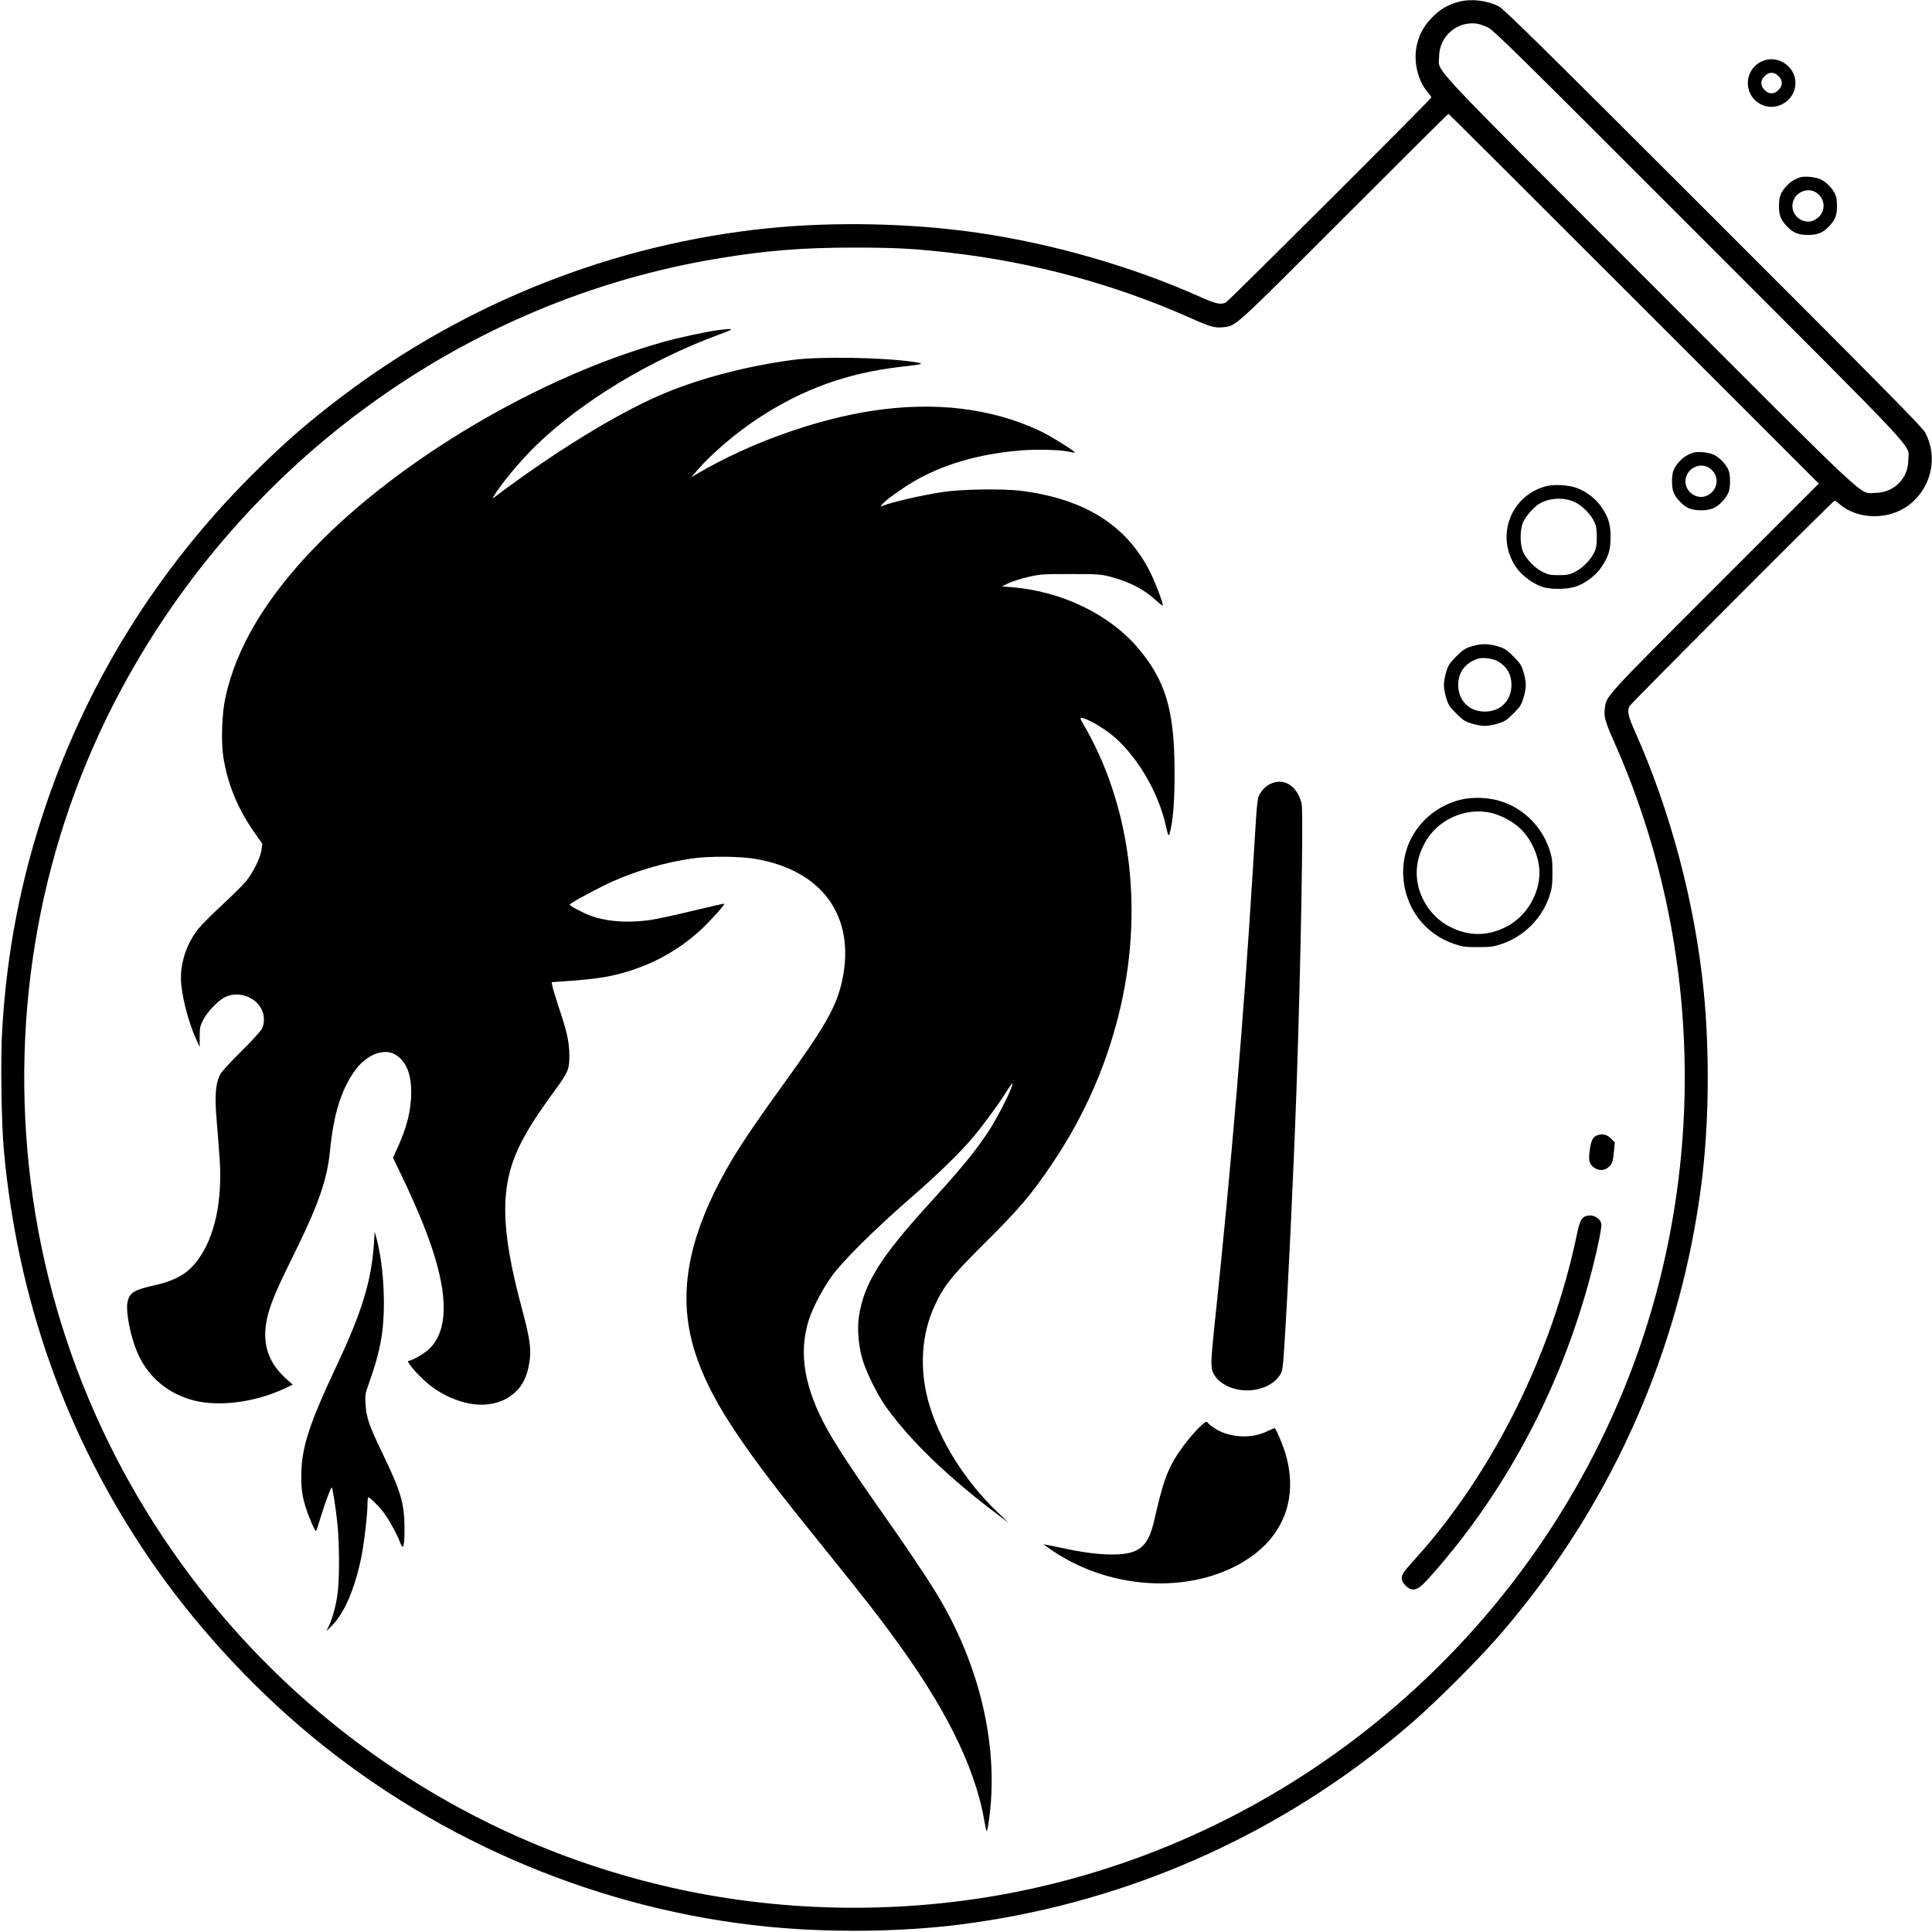 <?xml version="1.0" standalone="no"?>
<!DOCTYPE svg PUBLIC "-//W3C//DTD SVG 20010904//EN"
 "http://www.w3.org/TR/2001/REC-SVG-20010904/DTD/svg10.dtd">
<svg version="1.0" xmlns="http://www.w3.org/2000/svg"
 width="1698pt" height="1698pt" viewBox="0 0 1698 1698"
 preserveAspectRatio="xMidYMid meet">
<g transform="translate(0,1698) scale(0.1,-0.1)"
fill="#000000" stroke="none">
<path d="M12820 16964 c-93 -25 -161 -64 -230 -134 -71 -71 -110 -138 -135
-235 -37 -144 3 -324 95 -428 16 -19 30 -39 30 -43 0 -13 -1781 -1790 -1807
-1803 -42 -21 -89 -11 -214 45 -602 270 -1299 471 -1970 569 -582 84 -1259 98
-1839 39 -1355 -138 -2655 -652 -3750 -1482 -307 -233 -516 -416 -800 -701
-815 -817 -1425 -1796 -1794 -2879 -221 -650 -346 -1288 -387 -1987 -15 -251
-7 -816 15 -1055 120 -1312 546 -2510 1273 -3580 387 -569 891 -1122 1428
-1566 1138 -942 2558 -1535 4020 -1678 542 -53 1168 -46 1685 20 1351 172
2618 701 3690 1543 245 192 412 342 676 605 263 264 413 431 605 676 842 1072
1371 2339 1543 3690 66 518 73 1142 20 1685 -76 773 -293 1592 -608 2294 -56
125 -66 172 -45 214 13 26 1790 1807 1803 1807 4 0 24 -14 43 -30 157 -138
431 -143 607 -11 201 152 262 421 146 640 -25 46 -371 397 -1863 1888 -1494
1494 -1842 1836 -1884 1857 -108 54 -244 69 -353 40z m255 -224 c54 -26 245
-215 1856 -1827 1995 -1997 1841 -1832 1841 -1973 0 -165 -126 -291 -292 -292
-143 -1 13 -147 -1991 1859 -1995 1997 -1841 1832 -1841 1973 0 177 152 313
327 293 22 -3 67 -18 100 -33z m1285 -2385 l1625 -1625 -917 -917 c-982 -983
-950 -948 -964 -1064 -8 -71 3 -111 91 -309 765 -1734 815 -3740 138 -5515
-878 -2298 -2869 -4017 -5264 -4544 -1032 -227 -2139 -224 -3171 10 -2986 675
-5246 3163 -5627 6194 -189 1505 86 3014 791 4329 1081 2019 3032 3429 5253
3795 424 70 740 95 1195 95 360 0 524 -9 840 -45 739 -85 1455 -280 2120 -577
165 -74 209 -86 279 -78 118 14 79 -21 1061 961 503 503 917 915 920 915 3 0
736 -731 1630 -1625z"/>
<path d="M6315 14079 c-114 -15 -355 -67 -502 -109 -1079 -306 -2295 -1024
-3043 -1797 -434 -448 -696 -889 -790 -1328 -30 -140 -38 -386 -17 -520 39
-246 133 -468 289 -685 l53 -75 -7 -55 c-10 -70 -73 -198 -135 -274 -26 -33
-122 -127 -211 -210 -90 -83 -187 -180 -214 -216 -93 -120 -148 -276 -148
-423 0 -136 60 -378 136 -546 l29 -63 0 88 c0 79 3 96 30 149 37 73 134 174
196 203 117 56 274 -2 323 -120 21 -48 20 -111 0 -156 -10 -21 -89 -109 -186
-205 -118 -117 -176 -182 -189 -212 -36 -82 -43 -190 -24 -400 9 -105 20 -257
26 -338 23 -364 -42 -671 -187 -873 -87 -123 -195 -187 -385 -230 -184 -41
-223 -66 -239 -152 -15 -85 26 -293 85 -434 92 -219 275 -373 510 -429 222
-53 527 -12 783 106 l75 35 -61 55 c-166 151 -216 328 -158 556 31 120 82 239
249 576 194 393 274 625 297 865 32 325 97 537 217 706 107 150 271 209 372
134 86 -63 125 -165 125 -322 0 -154 -36 -302 -117 -480 l-43 -95 78 -162
c121 -254 205 -454 263 -628 146 -436 139 -729 -19 -887 -42 -42 -155 -108
-185 -108 -34 0 119 -168 214 -235 161 -114 350 -169 500 -145 92 14 163 48
225 106 59 55 94 123 115 219 29 140 20 224 -61 525 -187 699 -191 1067 -15
1425 66 134 151 267 296 466 130 178 139 198 139 324 -1 117 -21 209 -94 425
-26 80 -51 161 -55 182 l-7 36 89 6 c323 22 443 42 633 105 207 70 387 173
560 322 78 68 244 248 236 257 -3 2 -125 -26 -273 -62 -147 -36 -316 -72 -374
-81 -233 -33 -438 -11 -592 64 -45 22 -91 46 -102 55 l-20 15 20 15 c40 29
265 148 365 192 219 96 462 166 692 199 152 22 419 20 560 -4 585 -101 876
-504 762 -1057 -48 -235 -146 -409 -534 -944 -331 -459 -462 -664 -590 -925
-261 -534 -313 -986 -165 -1430 123 -373 369 -756 934 -1460 124 -154 308
-383 408 -508 453 -564 721 -956 918 -1342 137 -268 235 -545 273 -772 10 -56
20 -104 23 -107 3 -3 11 29 17 72 99 649 -71 1390 -466 2032 -97 157 -277 424
-481 713 -223 316 -389 567 -469 712 -203 364 -255 672 -165 960 33 106 118
268 200 385 92 130 371 407 673 671 265 230 451 411 572 554 91 109 228 295
293 400 26 42 49 74 52 72 14 -14 -122 -287 -207 -417 -121 -183 -236 -323
-529 -645 -423 -465 -565 -692 -611 -978 -17 -104 -7 -247 25 -367 32 -119
133 -325 217 -442 214 -297 551 -620 988 -948 l85 -64 -98 94 c-286 272 -515
638 -607 970 -81 294 -62 595 56 848 77 168 151 260 414 522 327 324 432 447
617 722 294 436 495 903 608 1408 193 872 73 1761 -335 2458 -28 47 -29 52
-11 52 35 0 176 -79 258 -145 216 -173 410 -497 478 -795 24 -108 27 -111 41
-50 26 108 38 279 37 520 0 537 -80 804 -326 1090 -250 292 -666 492 -1093
528 l-99 8 57 28 c31 15 107 39 170 54 108 25 125 27 373 27 235 0 268 -2 347
-22 168 -43 303 -112 408 -209 33 -31 60 -51 60 -46 0 31 -69 211 -116 303
-207 405 -573 634 -1127 705 -163 21 -533 15 -697 -11 -187 -29 -426 -84 -525
-121 -20 -7 -20 -7 -1 15 35 39 161 130 271 196 257 152 572 245 942 276 145
12 348 7 428 -11 26 -6 49 -9 51 -7 8 8 -221 151 -308 191 -427 200 -923 259
-1471 176 -502 -77 -1080 -284 -1537 -552 l-55 -32 53 61 c123 143 341 329
534 456 392 257 783 399 1253 453 204 23 217 28 124 42 -269 41 -831 51 -1071
19 -425 -57 -855 -172 -1183 -317 -393 -173 -923 -501 -1432 -884 -25 -19 -25
-19 -15 0 54 97 234 314 374 450 403 389 998 749 1611 975 138 50 137 56 -8
38z"/>
<path d="M14880 13001 c-46 -15 -85 -39 -116 -73 -54 -57 -69 -95 -69 -178 0
-83 15 -121 69 -178 53 -57 101 -77 186 -77 85 0 133 20 186 77 54 57 69 95
69 178 0 54 -6 85 -19 110 -26 49 -74 98 -121 122 -43 22 -144 33 -185 19z
m149 -138 c85 -63 75 -186 -20 -236 -92 -49 -208 33 -195 137 12 104 133 159
215 99z"/>
<path d="M13581 12705 c-316 -89 -442 -458 -247 -723 49 -66 138 -130 218
-159 79 -27 234 -24 310 6 84 33 168 99 215 170 60 89 78 149 78 261 0 112
-18 172 -78 261 -47 71 -132 138 -215 169 -75 29 -207 36 -281 15z m264 -140
c63 -30 139 -108 168 -173 16 -36 21 -66 21 -132 0 -66 -5 -96 -21 -132 -30
-66 -105 -143 -172 -175 -48 -24 -68 -28 -141 -28 -73 0 -93 4 -141 28 -67 32
-142 109 -172 175 -30 66 -30 198 0 264 25 54 90 128 141 160 88 54 222 60
317 13z"/>
<path d="M12930 11298 c-54 -17 -75 -31 -131 -87 -58 -58 -70 -76 -88 -135
-12 -37 -21 -90 -21 -116 0 -26 9 -79 21 -116 18 -59 30 -77 88 -135 58 -58
76 -70 135 -88 37 -12 90 -21 116 -21 26 0 79 9 116 21 59 18 77 30 135 88 58
58 70 76 88 135 12 37 21 90 21 116 0 26 -9 79 -21 116 -18 59 -30 77 -88 135
-58 58 -76 70 -135 88 -84 26 -152 26 -236 -1z m226 -126 c84 -43 128 -117
128 -212 0 -137 -96 -234 -234 -234 -138 0 -234 97 -234 234 0 112 62 195 174
231 38 13 123 3 166 -19z"/>
<path d="M11162 10089 c-46 -23 -83 -65 -102 -114 -6 -16 -15 -95 -20 -175 -5
-80 -19 -296 -30 -480 -78 -1267 -189 -2597 -331 -3942 -44 -424 -44 -430 10
-506 20 -27 51 -50 96 -73 158 -78 378 -34 461 91 25 38 28 51 40 233 32 470
83 1555 109 2292 38 1109 62 2442 44 2507 -42 156 -158 226 -277 167z"/>
<path d="M12830 9950 c-311 -83 -514 -357 -497 -670 14 -278 190 -510 450
-597 72 -24 98 -27 207 -27 109 0 135 3 206 27 197 66 355 223 421 420 24 72
27 98 27 207 0 109 -3 135 -27 206 -66 198 -225 357 -420 420 -113 37 -261 42
-367 14z m279 -115 c90 -22 197 -81 261 -145 95 -95 160 -249 160 -380 0 -190
-117 -384 -286 -472 -169 -89 -339 -89 -508 0 -132 69 -236 204 -271 353 -29
127 -12 249 53 373 110 211 360 325 591 271z"/>
<path d="M14033 7000 c-35 -14 -51 -50 -62 -135 -11 -90 -4 -115 42 -149 37
-27 91 -25 124 6 33 30 39 48 48 141 l7 77 -35 35 c-36 36 -76 44 -124 25z"/>
<path d="M13933 6290 c-34 -14 -51 -49 -72 -150 -218 -1053 -739 -2102 -1417
-2854 -107 -118 -124 -142 -124 -179 0 -40 58 -97 96 -97 43 1 68 19 144 102
720 802 1236 1815 1480 2906 24 108 38 191 34 207 -14 56 -84 88 -141 65z"/>
<path d="M3286 6045 c-22 -323 -105 -596 -328 -1069 -247 -525 -312 -729 -310
-981 0 -93 6 -141 25 -216 24 -94 95 -264 105 -254 3 3 21 55 39 117 38 125
93 272 99 265 8 -8 34 -174 49 -314 19 -183 20 -508 0 -633 -15 -104 -46 -212
-77 -275 l-20 -40 37 35 c116 109 212 328 270 612 26 130 55 380 55 473 0 30
3 55 8 55 13 0 80 -65 125 -122 49 -62 124 -196 152 -271 29 -78 40 -46 40
121 -1 220 -29 318 -195 662 -116 240 -140 311 -147 425 -5 84 -3 97 27 180
59 166 88 271 111 401 42 244 25 619 -39 869 l-19 70 -7 -110z"/>
<path d="M10549 4444 c-70 -67 -171 -194 -224 -284 -78 -134 -105 -215 -184
-555 -53 -226 -135 -289 -376 -287 -124 1 -258 19 -454 62 -74 16 -136 28
-138 27 -1 -2 39 -31 91 -65 530 -351 1256 -372 1723 -50 315 217 426 562 302
940 -23 70 -70 180 -85 196 -1 2 -31 -10 -66 -27 -115 -56 -260 -60 -388 -12
-50 19 -114 60 -137 89 -10 12 -20 6 -64 -34z"/>
<path d="M15485 16441 c-168 -78 -164 -314 7 -385 134 -56 288 48 288 194 0
150 -160 253 -295 191z m146 -130 c20 -20 29 -39 29 -61 0 -22 -9 -41 -29 -61
-20 -20 -39 -29 -61 -29 -22 0 -41 9 -61 29 -20 20 -29 39 -29 61 0 22 9 41
29 61 20 20 39 29 61 29 22 0 41 -9 61 -29z"/>
<path d="M15820 15421 c-46 -15 -85 -39 -116 -73 -54 -57 -69 -95 -69 -178 0
-83 15 -121 69 -178 53 -57 101 -77 186 -77 85 0 133 20 186 77 54 57 69 95
69 178 0 54 -6 85 -19 110 -26 49 -74 98 -121 122 -43 22 -144 33 -185 19z
m149 -138 c85 -63 75 -186 -20 -236 -92 -49 -208 33 -195 137 12 104 133 159
215 99z"/>
</g>
</svg>
